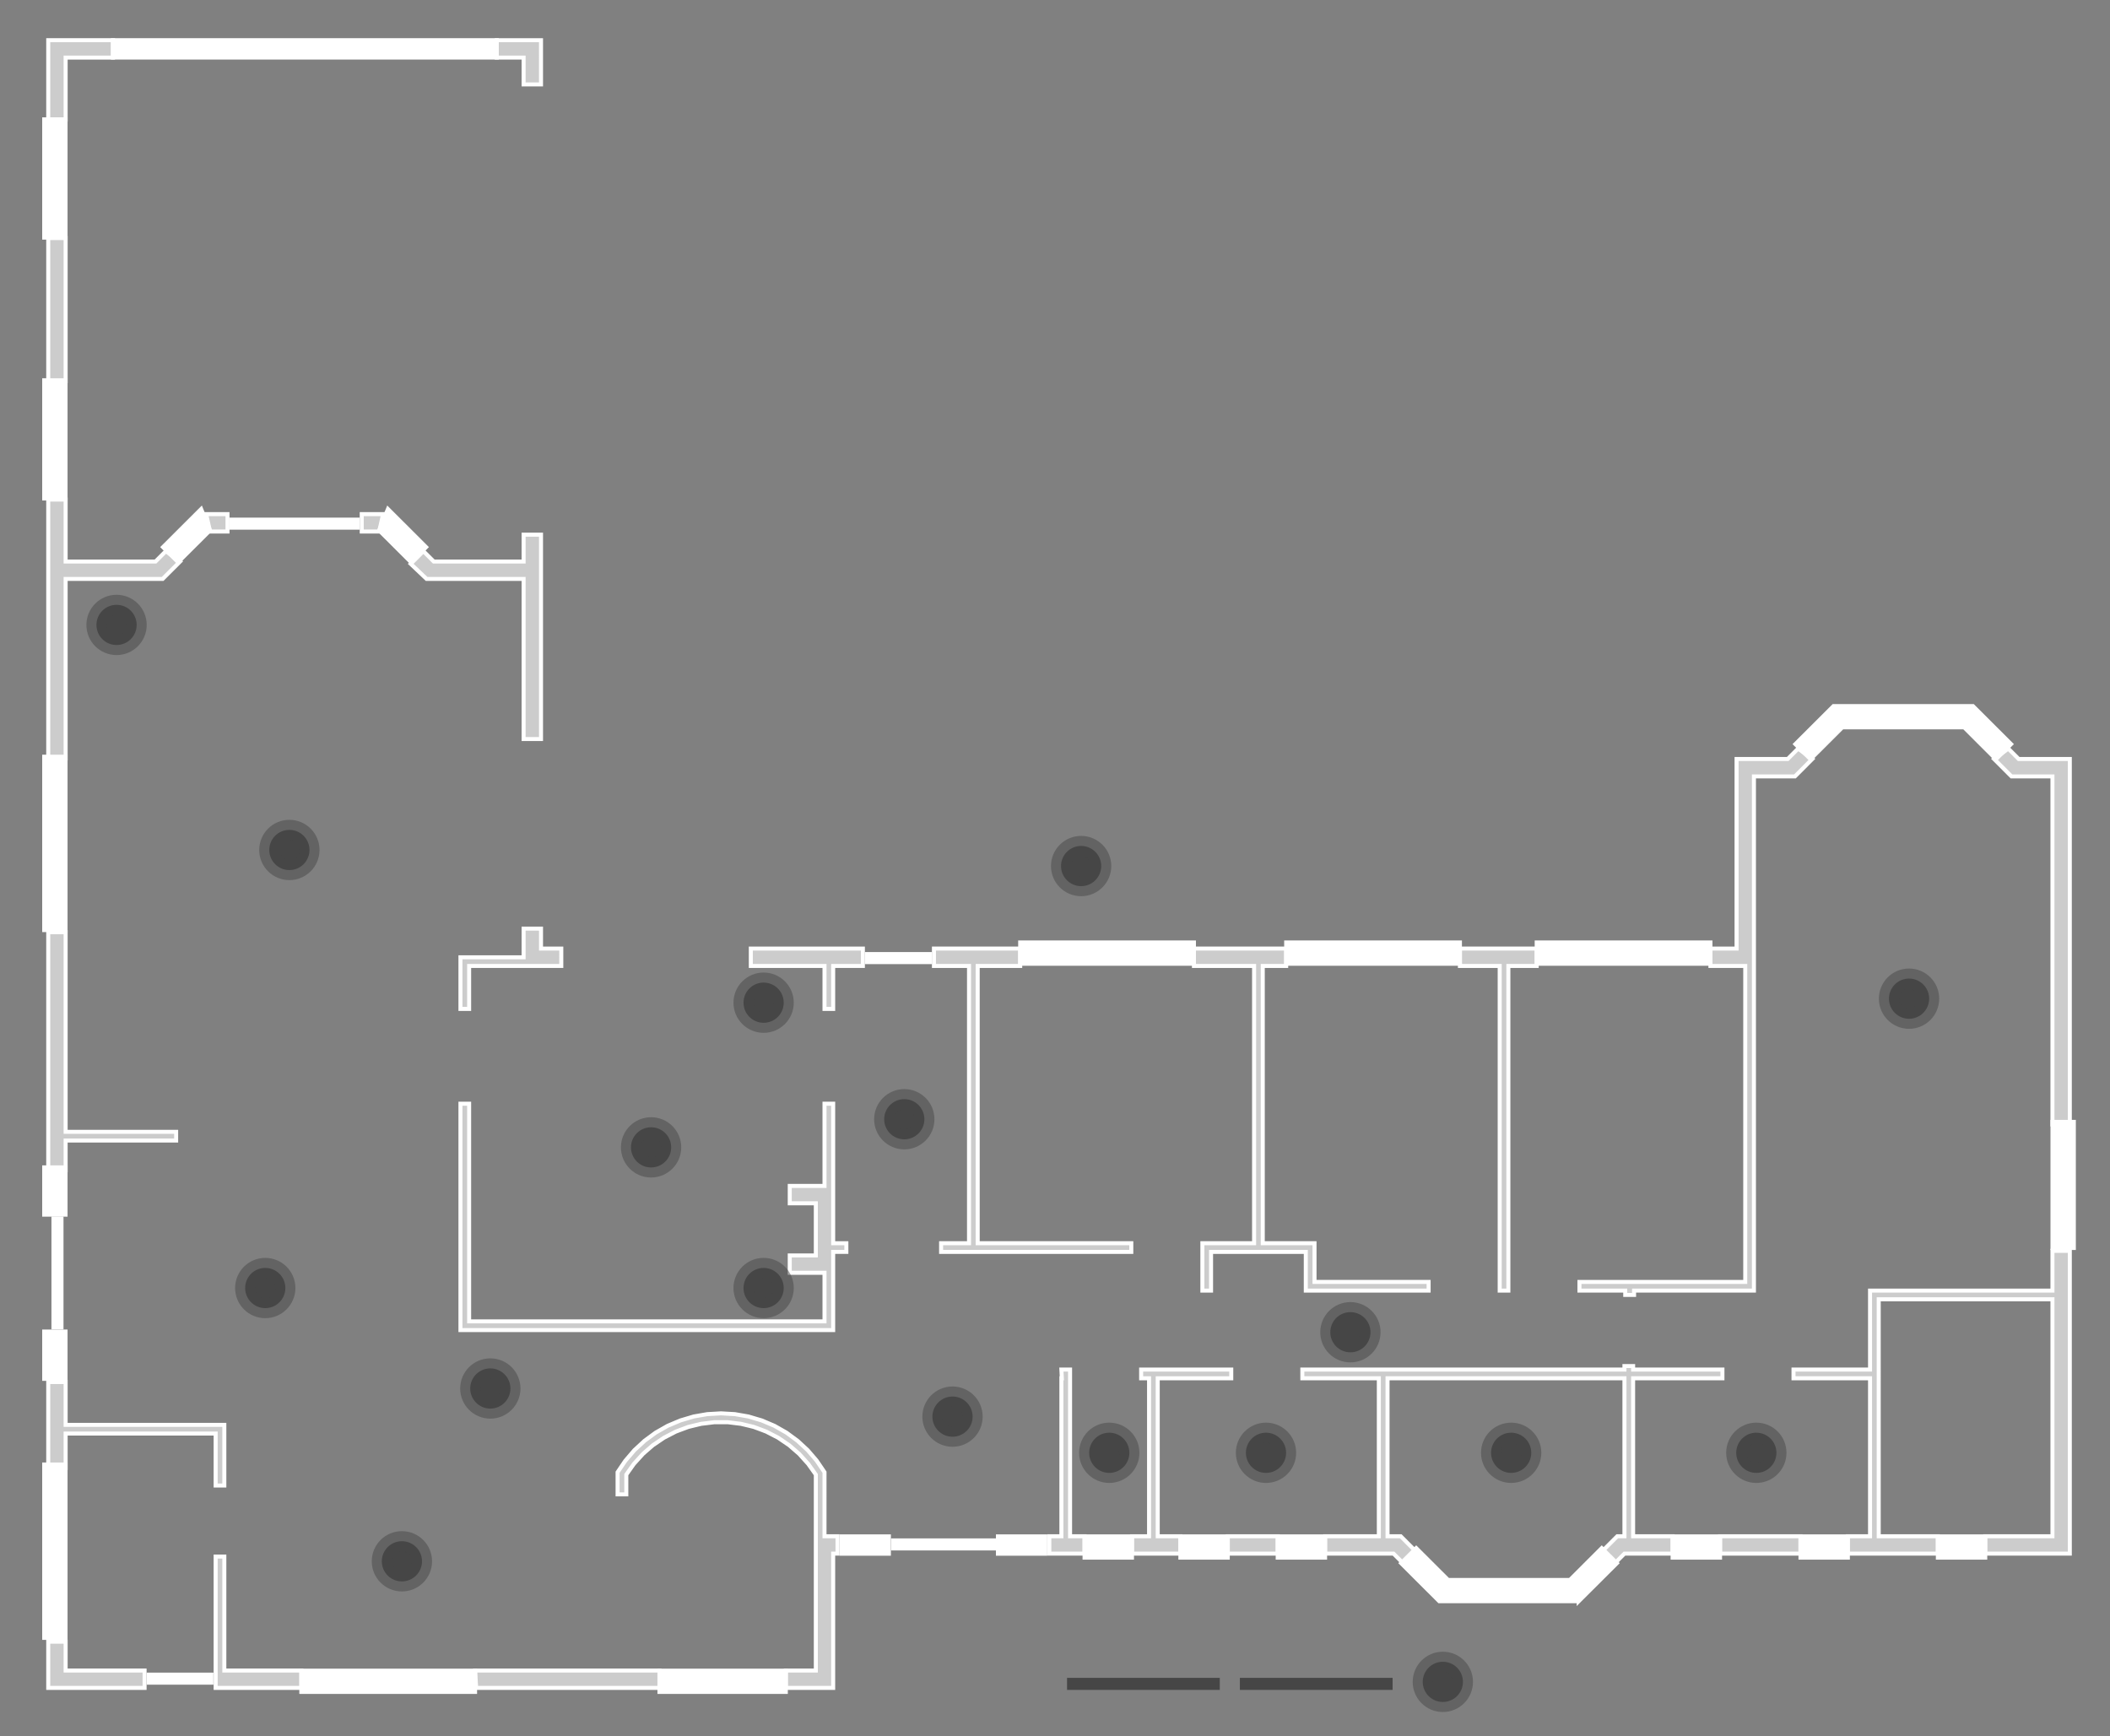 <svg width="525px" height="432px" viewBox="0 0 525 432" version="1.1" xmlns="http://www.w3.org/2000/svg" xmlns:xlink="http://www.w3.org/1999/xlink">
    <rect x="0" y="0" width="525" height="432" fill="#808080" stroke="none"/>
    <g id="floorplan" stroke="none" stroke-width="1" fill="none" fill-rule="evenodd">
        <g id="windows" transform="translate(11, 10)" fill="#FFFFFF" stroke="#FFFFFF">
            <polygon id="Path" points="471.169 372.3 482.956 372.3 482.956 377.587 471.169 377.587"></polygon>
            <polygon id="Path" fill-rule="nonzero" points="112.591 1.42108547e-14 112.591 4.32 17.096 4.32 17.096 1.42108547e-14"></polygon>
            <polygon id="Path" fill-rule="nonzero" points="5.309 19.703 5.309 49.123 2.84217094e-14 49.123 2.84217094e-14 19.703"></polygon>
            <polygon id="Path" fill-rule="nonzero" points="5.309 84.628 5.309 114.037 2.84217094e-14 114.037 2.84217094e-14 84.628"></polygon>
            <polygon id="Path" fill-rule="nonzero" points="249.086 372.3 249.086 376.61 237.299 376.61 237.299 372.3"></polygon>
            <polygon id="Path" fill-rule="nonzero" points="436.988 372.3 448.774 372.3 448.774 377.587 436.988 377.587"></polygon>
            <polygon id="Path" fill-rule="nonzero" points="405.176 372.3 416.973 372.3 416.973 377.587 405.176 377.587"></polygon>
            <polygon id="Path" fill-rule="nonzero" points="306.911 372.3 318.698 372.3 318.698 377.587 306.911 377.587"></polygon>
            <polygon id="Path" fill-rule="nonzero" points="282.697 372.3 294.484 372.3 294.484 377.587 282.697 377.587"></polygon>
            <polygon id="Path" fill-rule="nonzero" points="258.853 372.3 270.65 372.3 270.65 377.587 258.853 377.587"></polygon>
            <polygon id="Path" fill-rule="nonzero" points="198.379 376.61 210.166 376.61 210.166 372.3 198.379 372.3"></polygon>
            <polygon id="Path" fill-rule="nonzero" points="85.528 116.671 95.016 126.138 94.326 126.837 93.702 127.457 93.719 127.472 92.236 128.912 91.267 129.88 83.339 121.968 84.308 119.614 85.128 117.649"></polygon>
            <polygon id="Path" fill-rule="nonzero" points="2.84217094e-14 397.55 2.84217094e-14 354.413 5.309 354.413 5.309 397.55"></polygon>
            <polygon id="Path" fill-rule="nonzero" points="2.84217094e-14 292.241 2.84217094e-14 280.48 5.309 280.48 5.309 292.241"></polygon>
            <polygon id="Path" fill-rule="nonzero" points="5.309 178.294 5.309 221.431 2.84217094e-14 221.431 2.84217094e-14 178.294"></polygon>
            <polygon id="Path" fill-rule="nonzero" points="2.84217094e-14 333.094 2.84217094e-14 321.332 5.309 321.332 5.309 333.094"></polygon>
            <polygon id="Path" fill-rule="nonzero" points="184.522 405.713 184.522 411 153.081 411 153.081 405.713"></polygon>
            <polygon id="Path" fill-rule="nonzero" points="107.202 405.713 107.202 411 63.974 411 63.974 405.713"></polygon>
            <polygon id="Path" fill-rule="nonzero" points="499.691 300.532 499.691 269.157 505 269.157 505 300.532"></polygon>
            <polygon id="Path" fill-rule="nonzero" points="371.354 224.513 414.583 224.513 414.583 229.811 371.354 229.811"></polygon>
            <polygon id="Path" fill-rule="nonzero" points="309.02 224.513 352.249 224.513 352.249 229.811 309.02 229.811"></polygon>
            <polygon id="Path" fill-rule="nonzero" points="242.837 224.513 286.066 224.513 286.066 229.811 242.837 229.811"></polygon>
            <polygon id="Path" fill-rule="nonzero" points="31.642 128.224 30.252 126.837 29.562 126.138 39.05 116.671 39.45 117.649 41.249 121.968 33.311 129.88 32.342 128.912"></polygon>
            <polygon id="Path" fill-rule="nonzero" points="479.896 165.694 489.384 175.161 485.635 178.902 477.707 170.981 447.405 170.981 439.467 178.902 435.718 175.161 445.205 165.694"></polygon>
            <polygon id="Path" fill-rule="nonzero" points="387.54 375.223 390.599 378.276 391.299 378.964 381.802 388.432 381.802 388.431 347.111 388.432 337.623 378.964 338.323 378.276 340.402 376.201 341.372 375.223 349.31 383.144 379.612 383.144"></polygon>
        </g>
        <g id="walls" transform="translate(12, 10)" fill="#FFFFFF" fill-opacity="0.6" stroke="#FFFFFF">
            <polygon id="Path" points="453.296 332.96 434.252 332.96 434.252 330.79 453.296 330.79 453.296 311.14 498.681 311.139 498.681 301.25 503 301.25 503 376.59 481.947 376.59 481.947 372.27 498.681 372.27 498.681 313.299 455.455 313.3 455.454 372.27 470.16 372.27 470.16 376.59 447.768 376.59 447.768 372.27 453.296 372.271"></polygon>
            <polygon id="Path" points="308.022 226.03 308.022 230.36 302.194 230.36 302.194 299.35 315.07 299.35 315.07 308.98 343.461 308.98 343.461 311.14 312.9 311.14 312.9 301.51 289.328 301.51 289.328 311.14 287.169 311.14 287.169 299.35 300.035 299.35 300.035 230.36 285.069 230.36 285.069 226.03"></polygon>
            <polygon id="Path" points="229.107 230.36 220.38 230.36 220.38 226.03 241.843 226.03 241.843 230.36 231.266 230.36 231.266 299.35 269.484 299.35 269.484 301.51 222.159 301.51 222.159 299.35 229.107 299.35"></polygon>
            <polygon id="Path" points="104.727 264.64 104.727 318.8 193.148 318.799 193.149 306.71 184.501 306.71 184.501 302.39 190.989 302.39 190.989 289.42 184.501 289.42 184.501 285.09 193.149 285.09 193.149 285.09 193.149 264.64 195.308 264.64 195.308 299.349 198.587 299.35 198.587 301.51 195.308 301.51 195.308 318.8 195.307 318.801 195.308 320.97 102.567 320.97 102.567 264.64"></polygon>
            <polygon id="Path" points="152.092 410 106.471 410 106.216 405.68 152.092 405.68"></polygon>
            <polygon id="Path" points="122.611 1.57772181e-30 122.61 11.009 118.282 11.01 118.282 4.33 111.605 4.33 111.605 -7.10542736e-15"></polygon>
            <polygon id="Path" points="4.329 19.75 -2.84217094e-14 19.75 -2.84217094e-14 1.57772181e-30 16.115 -7.10542736e-15 16.115 4.33 4.329 4.33"></polygon>
            <polygon id="Path" points="-2.84217094e-14 114.31 4.329 114.31 4.329 129.73 26.682 129.73 29.271 127.14 32.8 129.73 28.471 134.05 4.329 134.05 4.329 178.72 -2.84217094e-14 178.72"></polygon>
            <polygon id="Path" points="-2.84217094e-14 84.83 -2.84217094e-14 49.24 4.329 49.24 4.329 84.83"></polygon>
            <polygon id="Path" points="122.611 173.899 118.282 173.9 118.282 134.05 94.14 134.05 90.192 130.303 93.34 127.14 95.929 129.73 118.282 129.73 118.282 123.04 122.611 123.04"></polygon>
            <polygon id="Path" points="394.581 311.14 394.581 312.22 392.383 312.22 392.383 311.14 380.989 311.14 380.989 308.98 422.246 308.98 422.246 230.36 413.578 230.36 413.578 226.03 420.086 226.03 420.086 178.86 432.812 178.86 435.402 176.27 438.93 178.86 434.612 183.19 424.405 183.19 424.405 311.14"></polygon>
            <polygon id="Path" points="180.693 347.28 178.663 346.23 177.534 345.8 175.563 345.069 174.235 344.74 172.345 344.29 170.846 344.11 169.066 343.89 165.757 343.89 163.978 344.11 162.468 344.29 160.589 344.74 159.249 345.07 157.29 345.8 156.15 346.23 153.211 347.75 151.132 349.16 150.462 349.61 148.353 351.44 147.973 351.78 145.834 354.14 145.744 354.23 143.834 356.93 143.834 361.85 141.665 361.85 141.665 356.33 143.594 353.48 145.744 350.97 145.834 350.86 147.973 348.89 148.353 348.529 151.132 346.49 153.211 345.31 154.121 344.79 157.29 343.45 159.249 342.87 160.589 342.47 162.468 342.14 163.978 341.88 165.757 341.78 167.407 341.68 169.066 341.78 170.846 341.88 174.235 342.47 175.564 342.87 177.534 343.45 180.693 344.79 181.612 345.31 183.682 346.49 186.461 348.53 188.98 350.86 189.07 350.97 190.989 353.2 191.219 353.48 193.149 356.33 193.148 372.27 196.388 372.27 196.388 376.59 195.308 376.59 195.308 410 183.532 410 183.532 405.68 190.989 405.68 190.989 356.93 189.07 354.23 188.98 354.14 186.851 351.78 184.351 349.61 183.681 349.158 181.612 347.75"></polygon>
            <polygon id="Path" points="249.091 376.59 249.091 372.27 252.09 372.27 252.09 332.96 252.202 332.96 252.09 330.79 254.249 330.79 254.249 372.27 257.858 372.27 257.858 376.59"></polygon>
            <polygon id="Path" points="273.903 332.96 271.933 332.96 271.933 330.79 294.356 330.79 294.356 332.96 276.062 332.96 276.062 372.27 281.7 372.27 281.7 376.59 269.654 376.59 269.654 372.27 273.903 372.27"></polygon>
            <polygon id="Path" points="293.487 376.59 293.487 372.27 305.913 372.27 305.913 376.59"></polygon>
            <polygon id="Path" points="394.345 329.91 394.344 330.789 416.567 330.79 416.567 332.96 394.344 332.96 394.345 372.27 404.171 372.27 404.171 376.59 392.185 376.59 389.596 379.18 386.077 376.59 390.396 372.27 392.185 372.27 392.184 332.959 333.244 332.96 333.244 372.27 336.523 372.27 340.842 376.59 337.323 379.18 334.734 376.59 317.699 376.59 317.699 372.27 331.075 372.27 331.075 332.96 312.041 332.96 312.041 330.79 392.184 330.789 392.185 329.91"></polygon>
            <polygon id="Path" points="415.968 376.59 415.968 372.27 435.981 372.27 435.981 376.59"></polygon>
            <polygon id="Path" points="122.611 221.07 122.611 226.03 127.659 226.03 127.658 230.359 122.611 230.36 122.608 230.359 104.727 230.36 104.727 230.36 104.727 241.05 102.567 241.05 102.567 228.2 118.282 228.2 118.282 221.07"></polygon>
            <polygon id="Path" points="-2.84217094e-14 398.5 4.329 398.5 4.329 405.68 23.972 405.68 23.972 410 -2.84217094e-14 410"></polygon>
            <polygon id="Path" points="4.329 221.96 4.328 271.63 31.83 271.63 31.83 273.8 4.328 273.8 4.329 281.15 -2.84217094e-14 281.15 -2.84217094e-14 221.96"></polygon>
            <polygon id="Path" points="4.329 355.26 -2.84217094e-14 355.26 -2.84217094e-14 333.89 4.329 333.89 4.329 344.55 43.816 344.55 43.816 359.64 41.657 359.64 41.657 346.71 4.329 346.71"></polygon>
            <polygon id="Path" points="43.816 377.32 43.816 405.68 62.99 405.68 62.99 410 41.657 410 41.657 377.32"></polygon>
            <polygon id="Path" points="490.274 178.86 503 178.86 503 269.8 498.681 269.8 498.681 183.19 488.485 183.19 484.156 178.86 487.685 176.27"></polygon>
            <polygon id="Path" points="351.248 230.36 351.248 226.03 370.352 226.03 370.352 230.36 363.304 230.36 363.304 311.14 361.145 311.14 361.145 230.36"></polygon>
            <polygon id="Path" points="202.696 226.03 202.696 230.36 195.308 230.359 195.308 241.05 193.149 241.05 193.148 230.359 174.814 230.36 174.814 226.03"></polygon>
            <polygon id="Path" points="39.288 117.93 44.606 117.93 44.606 122.26 40.267 122.26"></polygon>
            <polygon id="Path" points="78.005 117.93 83.323 117.93 82.354 122.26 78.005 122.26"></polygon>
        </g>
        <g id="doors" transform="translate(13.3, 129.3)" fill-rule="nonzero">
            <rect id="binary_sensor.verandah_door" class="door" stroke="#FFFFFF" fill="#FFFFFF" x="202.4" y="108.1" width="15.7" height="2"></rect>
            <rect id="binary_sensor.new_verandah_door" class="door" stroke="#FFFFFF" fill="#FFFFFF" x="44.3" y="2.84217094e-14" width="31.4" height="2"></rect>
            <rect id="binary_sensor.front_door" class="door" stroke="#FFFFFF" fill="#FFFFFF" x="208.9" y="254" width="25.1" height="2"></rect>
            <rect id="binary_sensor.kitchen_door" class="door" stroke="#FFFFFF" fill="#FFFFFF" x="23.7" y="287.4" width="15.6" height="2"></rect>
            <rect id="binary_sensor.diningroom_door" class="door" stroke="#FFFFFF" fill="#FFFFFF" x="1.42108547e-14" y="173.9" width="2" height="27.1"></rect>
            <rect id="cover.garage_door_right" class="door" stroke="#464646" fill="#464646" x="252.7" y="288.7" width="37" height="2"></rect>
            <rect id="cover.garage_door_left" class="door" stroke="#464646" fill="#464646" x="295.7" y="288.7" width="37" height="2"></rect>
        </g>
        <g id="light" transform="translate(24, 150.5)" fill="#464646" fill-rule="nonzero" stroke="#464646" stroke-opacity="0.5" stroke-width="5">
            <circle id="light.lounge_lamp_1" class="light" cx="166" cy="170" r="5"></circle>
            <circle id="light.lounge_lamp_2" class="light" cx="166" cy="99" r="5"></circle>
            <circle id="light.verandah" class="light" cx="245" cy="65" r="5"></circle>
            <circle id="light.lounge_main" class="light" cx="138" cy="135" r="5"></circle>
            <circle id="light.night" class="light" cx="98" cy="195" r="5"></circle>
            <circle id="light.kitchen" class="light" cx="76" cy="238" r="5"></circle>
            <circle id="light.entrance" class="light" cx="213" cy="202" r="5"></circle>
            <circle id="light.breezeway" class="light" cx="201" cy="128" r="5"></circle>
            <circle id="light.hallway" class="light" cx="312" cy="181" r="5"></circle>
            <circle id="light.toilet" class="light" cx="252" cy="211" r="5"></circle>
            <circle id="light.bathroom" class="light" cx="291" cy="211" r="5"></circle>
            <circle id="light.study" class="light" cx="352" cy="211" r="5"></circle>
            <circle id="light.ensuite" class="light" cx="413" cy="211" r="5"></circle>
            <circle id="light.dining_room" class="light" cx="42" cy="170" r="5"></circle>
            <circle id="light.bar" class="light" cx="48" cy="61" r="5"></circle>
            <circle id="light.driveway" class="light" cx="335" cy="268" r="5"></circle>
            <circle id="light.bar_lamp" class="light" cx="5" cy="5" r="5"></circle>
            <circle id="light.bedroom" class="light" cx="451" cy="98" r="5"></circle>
        </g>
    </g>
</svg>